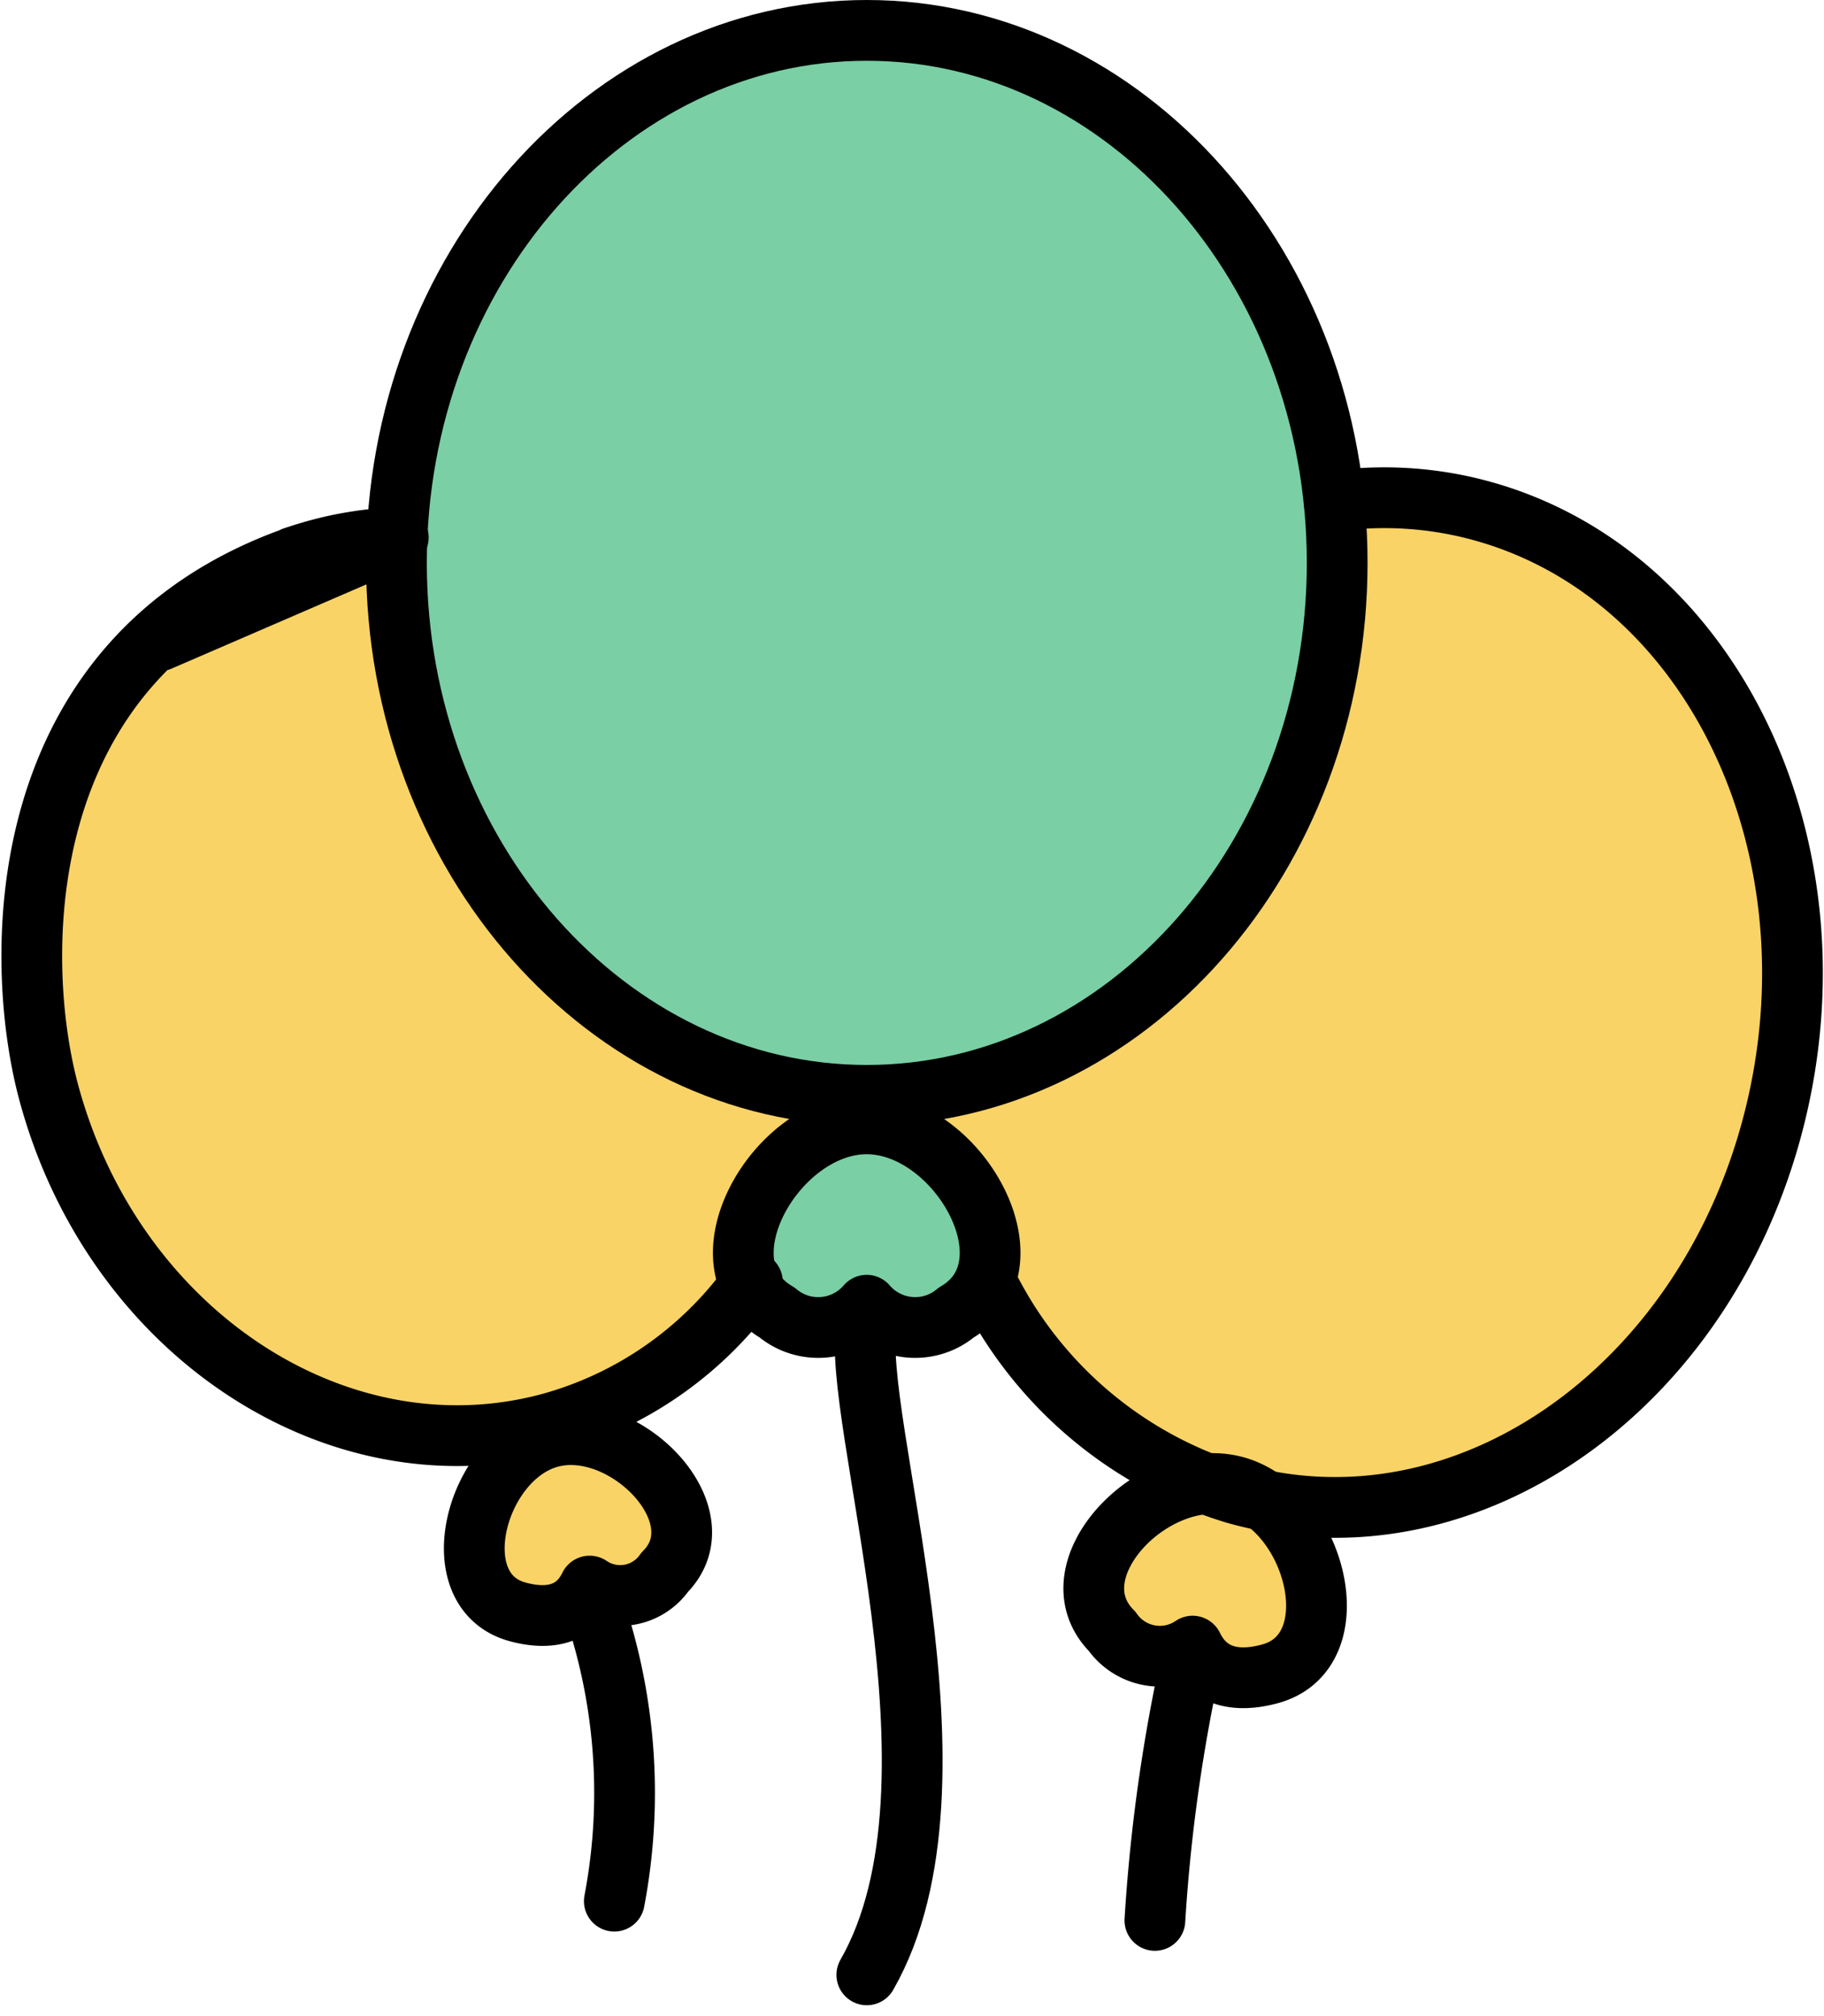 <svg xmlns="http://www.w3.org/2000/svg" width="30.03" height="33.182" viewBox="0 0 30.03 33.182">
    <path d="M-40.937-59.675a1.052 1.052 0 0 1-1.475.12 1.1 1.1 0 0 1-.409-.4c-.458-.789.208-2.07 1.165-2.532a1.652 1.652 0 0 1 .719-.173 1.875 1.875 0 0 1 1.214.506 2.064 2.064 0 0 1 .759 2 1.069 1.069 0 0 1-.5.6 1.052 1.052 0 0 1-1.475-.12" transform="translate(55.207 81.155)" style="fill-rule:evenodd;fill:#7acfa5"/>
    <path d="M-6.046-48.609c-1-1.006.7-2.741 2.026-2.384s1.935 2.717.572 3.085c-.762.206-1.111-.125-1.271-.457a.959.959 0 0 1-1.327-.245" transform="translate(24.353 75.455)" style="fill:#f9d366;fill-rule:evenodd"/>
    <path d="M-25.152-.886c1.231-.332 2.816 1.284 1.887 2.22a.894.894 0 0 1-1.236.228c-.149.309-.474.617-1.183.425-1.27-.343-.7-2.541.532-2.873" transform="translate(34.209 24.54)" style="fill:#f9d366;fill-rule:evenodd"/>
    <path d="M-156.055-350.38c4.266 0 7.744-3.937 7.744-8.763s-3.479-8.763-7.744-8.763-7.744 3.936-7.744 8.763 3.479 8.763 7.744 8.763" transform="translate(170.326 368.406)" style="fill-rule:evenodd;fill:#7acfa5"/>
    <path d="M-182.764-4.356a6.042 6.042 0 0 0-2.475-.172c.034.35.052.705.052 1.066 0 4.625-2.89 8.451-6.647 9.082q.048.315.117.622a2.216 2.216 0 0 1 .759 2.094 6.718 6.718 0 0 0 4.09 3.467c3.767 1.065 7.739-1.69 8.872-6.152s-1-8.942-4.768-10.007" transform="translate(207.203 12.775)" style="fill:#f9d366;fill-rule:evenodd"/>
    <path d="M-95.173-3.991c-3.508.947-5.5 4.932-4.44 8.9s4.755 6.419 8.262 5.472a6.071 6.071 0 0 0 3.33-2.328c-.458-.789.208-2.07 1.165-2.532q.025-.1.048-.207c-3.963-.385-7.074-4.146-7.074-8.73 0-.261.011-.52.031-.776a5.867 5.867 0 0 0-1.322.2" transform="translate(100.407 13.039)" style="fill:#f9d366;fill-rule:evenodd"/>
    <path d="M-156.055-350.38c4.266 0 7.744-3.937 7.744-8.763s-3.479-8.763-7.744-8.763-7.744 3.936-7.744 8.763 3.478 8.763 7.744 8.763z" transform="translate(170.326 368.406)" style="fill:none;stroke:#000;stroke-linecap:round;stroke-linejoin:round;stroke-miterlimit:2.613"/>
    <path d="M-40.942 0c1.5 0 2.816 2.325 1.475 3.105a1.052 1.052 0 0 1-1.475-.12 1.052 1.052 0 0 1-1.475.12C-43.757 2.325-42.443 0-40.942 0z" transform="translate(55.211 18.495)" style="fill:none;stroke:#000;stroke-linecap:round;stroke-linejoin:round;stroke-miterlimit:2.613"/>
    <path d="M-.562 0c-.29 1.553 1.817 7.572 0 10.743" transform="translate(14.833 21.757)" style="fill:none;stroke:#000;stroke-linecap:round;stroke-linejoin:round;stroke-miterlimit:2.613"/>
    <path d="M0-246.142a6.719 6.719 0 0 0 4.09 3.467c3.767 1.065 7.739-1.69 8.872-6.152s-1-8.942-4.768-10.007a6.042 6.042 0 0 0-2.475-.172" transform="translate(16.245 267.254)" style="fill:none;stroke:#000;stroke-linecap:round;stroke-linejoin:round;stroke-miterlimit:2.613"/>
    <path d="M-46.875-.952c1.322.357 1.935 2.717.572 3.085-.762.206-1.111-.125-1.271-.457a.959.959 0 0 1-1.326-.244c-1-1.005.7-2.741 2.025-2.384z" transform="translate(67.209 25.414)" style="fill:none;stroke:#000;stroke-linecap:round;stroke-linejoin:round;stroke-miterlimit:2.613"/>
    <path d="M-12.478 0a27.907 27.907 0 0 0-.622 4.387" transform="translate(32.114 27.217)" style="fill:none;stroke:#000;stroke-linecap:round;stroke-linejoin:round;stroke-miterlimit:2.613"/>
    <path d="M-17.461-64.308c-4.686 1.676-4.619 6.61-4.043 8.779 1.055 3.969 4.755 6.419 8.262 5.472a6.071 6.071 0 0 0 3.33-2.328m-9.764-10.549 3.934-1.7a5.869 5.869 0 0 0-1.322.2q-.2.055-.4.122" transform="translate(22.299 73.48)" style="fill:none;stroke:#000;stroke-linecap:round;stroke-linejoin:round;stroke-miterlimit:2.613"/>
    <path d="M-25.152-.886c1.231-.332 2.816 1.284 1.887 2.22a.893.893 0 0 1-1.236.228c-.149.309-.474.617-1.184.425-1.269-.343-.699-2.541.533-2.873z" transform="translate(34.209 24.54)" style="fill:none;stroke:#000;stroke-linecap:round;stroke-linejoin:round;stroke-miterlimit:2.613"/>
    <path d="M0 0a9.5 9.5 0 0 1 .405 5.033" transform="translate(9.709 26.254)" style="fill:none;stroke:#000;stroke-linecap:round;stroke-linejoin:round;stroke-miterlimit:2.613"/>
</svg>
